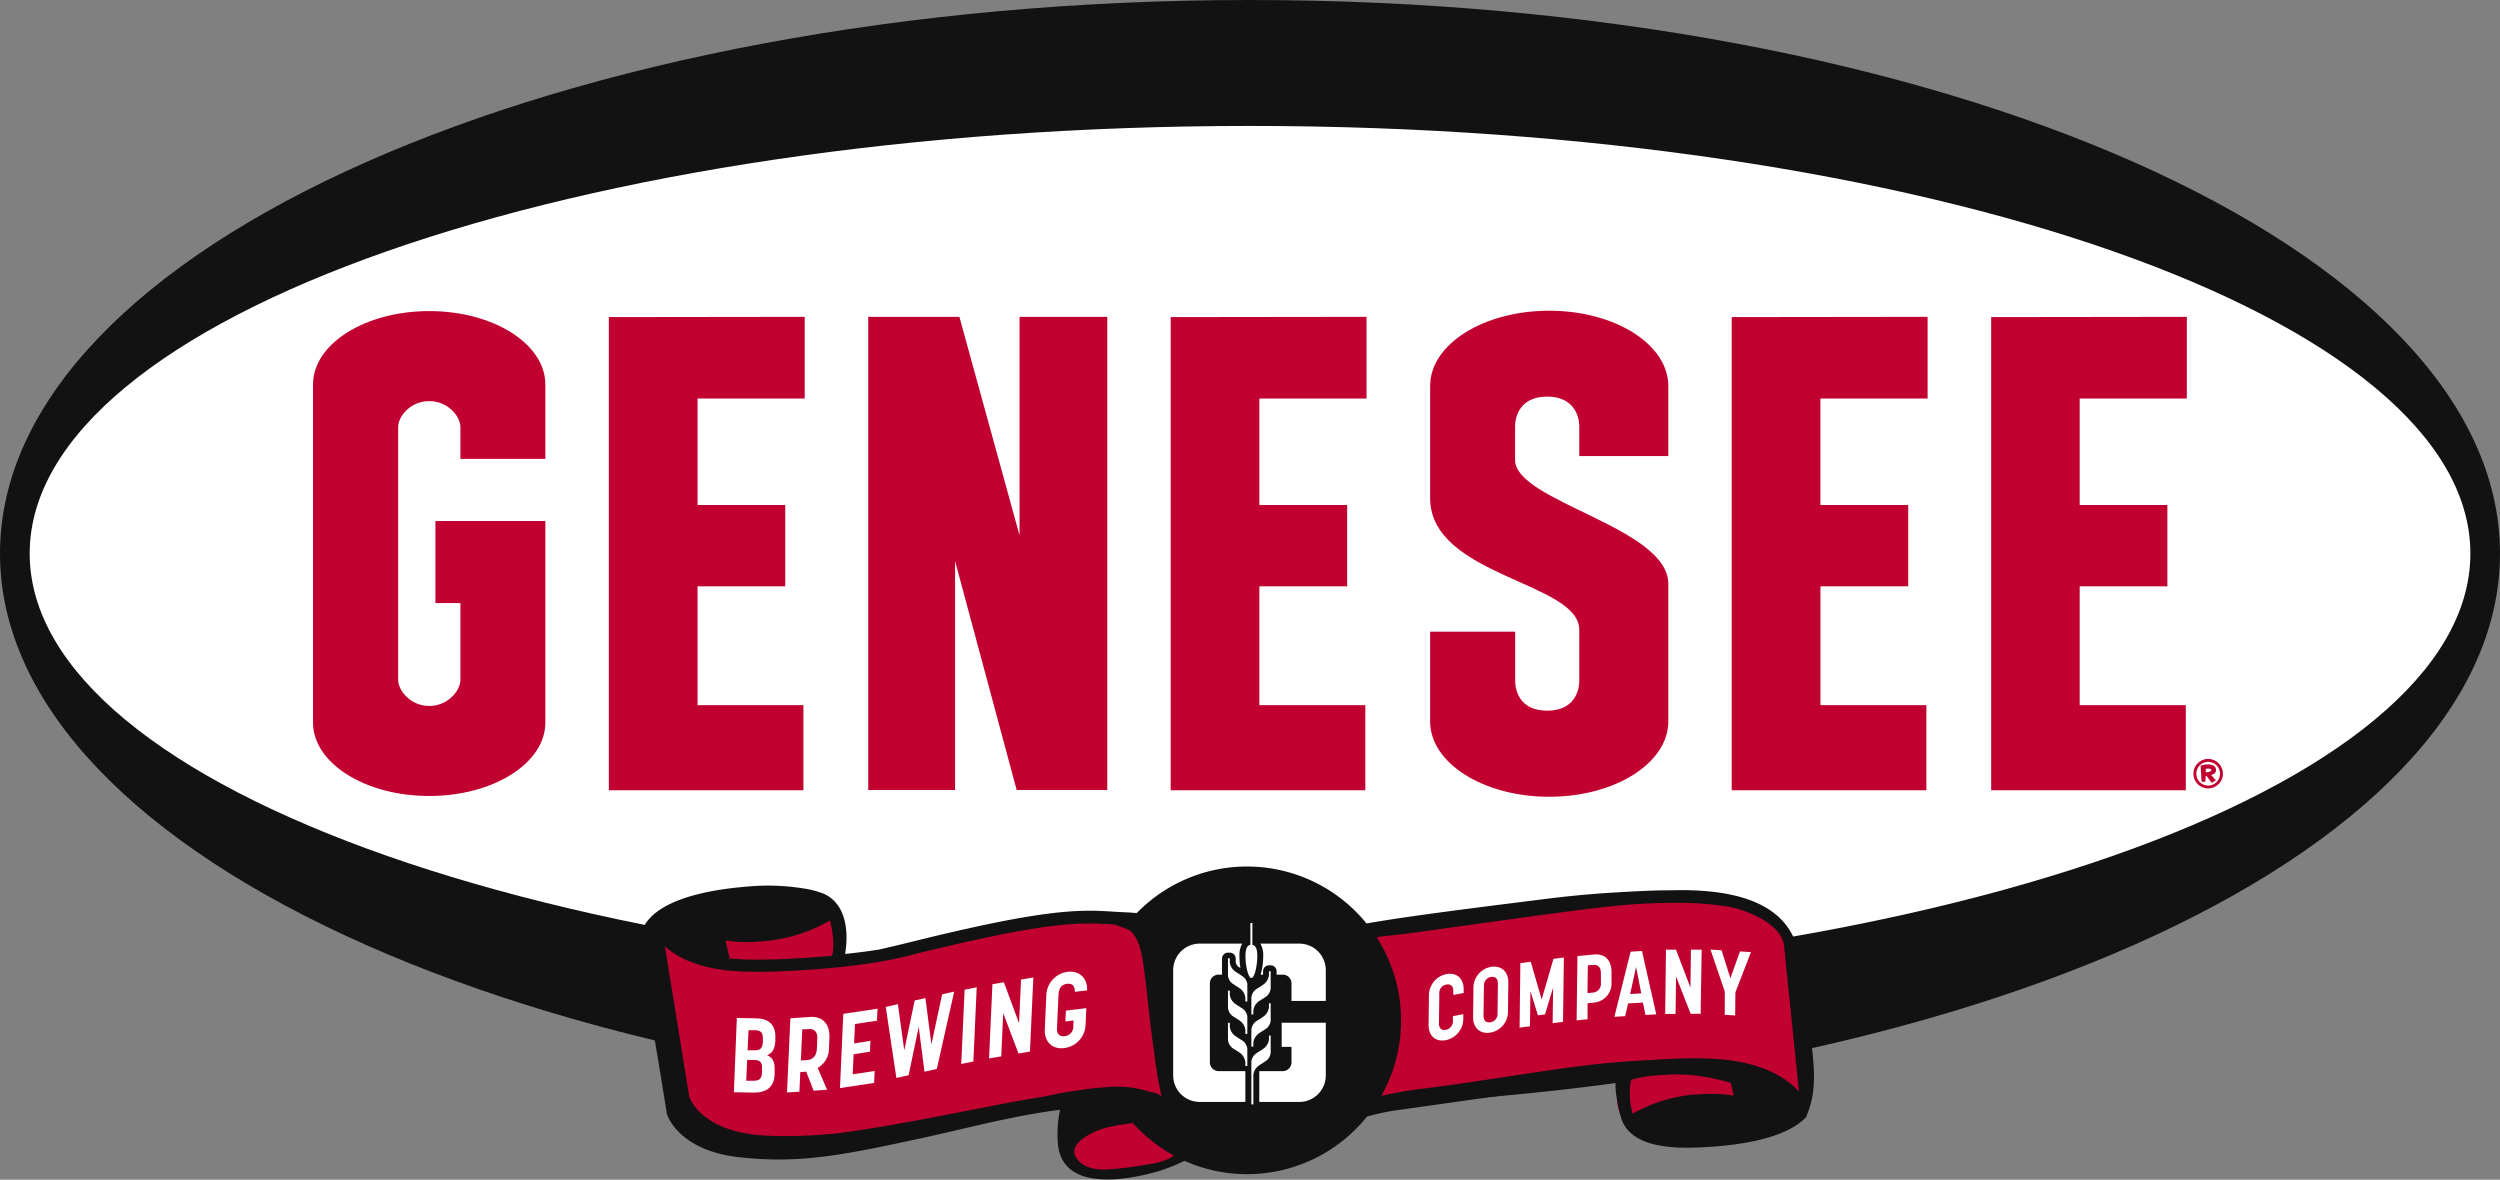 <svg xmlns="http://www.w3.org/2000/svg" viewBox="0 0 481.79 227.36"><rect x="0" y="0" width="481.79" height="227.36" fill="#808080" stroke="none"/><defs><style>.cls-1,.cls-5{fill:#121212;}.cls-1,.cls-2,.cls-6{fill-rule:evenodd;}.cls-2,.cls-4{fill:#fff;}.cls-3,.cls-6{fill:#c10230;}.cls-7{fill:none;}</style></defs><title>Asset 4</title><g id="Layer_2" data-name="Layer 2"><g id="Layer_1-2" data-name="Layer 1"><path class="cls-1" d="M0,106.67C0,47.75,107.85,0,240.89,0s240.9,47.75,240.9,106.67S373.94,213.36,240.89,213.36,0,165.6,0,106.67"/><path class="cls-2" d="M5.72,106.67c0-45.5,105.29-82.4,235.17-82.4s235.19,36.9,235.19,82.4-105.31,82.41-235.19,82.41S5.72,152.19,5.72,106.67"/><path class="cls-3" d="M347.84,200.62c0-4.49-.16-9.22-1.5-13.53-.89-2.87-.49-7.73-3.31-9.6-1-.69-2.56-1.15-3.76-1.88s-2.56-2-4-2.39c-3.8-1.12-9.33-.16-13.24-.16-7.21,0-14.35,1.16-21.55,1.5-6.87.33-13.61.78-20.48,1.68-6.18.82-11.39,2.54-17.71,2.69-4.86.12-9.9.37-14.54,1.9a11.1,11.1,0,0,1-.93,2.42,9.36,9.36,0,0,0-.7,1.11v9.16c.11.32.24.63.37.94.6,2.68-.36,5.95.38,8.25a28.79,28.79,0,0,1,1.1,11.21c10.21,1.13,21.41-3.29,31.24-4.14,6.27-.54,12.37-.56,18.58-1.9a68.35,68.35,0,0,1,16.88-1,7.82,7.82,0,0,0-2.17,2.24c-1.14,1.82-1.25,4.16.51,7.16,2.71,4.64,9.61,4,14.18,4.05,4.35.1,9.72.68,13-2,1.92-1.59,5.37-2.82,6.68-4.58l.41.11a6.79,6.79,0,0,1,0-.78,2.19,2.19,0,0,0,.1-1.25,34.81,34.81,0,0,0,.52-4.33Z"/><path class="cls-4" d="M282,196.29a4.2,4.2,0,0,1-3.4,4.17c-2,.36-3.31-.87-3.29-3l.07-5.55a4.19,4.19,0,0,1,3.38-4.19c2-.35,3.33.87,3.31,3v.65l-2,.36V191c0-1.12-.62-1.39-1.33-1.26a1.62,1.62,0,0,0-1.36,1.75l-.07,5.71c0,1.12.62,1.39,1.32,1.27a1.66,1.66,0,0,0,1.37-1.76v-.89l2-.37Z"/><path class="cls-4" d="M283.89,196l.07-5.55a4.09,4.09,0,0,1,3.4-4.12c2-.31,3.35.95,3.32,3.06l-.07,5.55A4.09,4.09,0,0,1,287.2,199C285.22,199.32,283.87,198.07,283.89,196Zm2.08-6-.07,5.71c0,1.12.62,1.41,1.32,1.3a1.61,1.61,0,0,0,1.38-1.73l.07-5.7c0-1.13-.62-1.41-1.34-1.3A1.58,1.58,0,0,0,286,190Z"/><path class="cls-4" d="M294.94,191l-.09,6.78-2,.26L293,185.6l2-.25,2.1,7.27,2.28-7.84,2-.25-.16,12.38-2,.26.09-6.82-1.57,5.15-1.36.17Z"/><path class="cls-4" d="M303.84,196.64l.16-12.39,3.21-.3c2-.18,3.38,1,3.35,3.44l0,1.83a3.71,3.71,0,0,1-3.45,4l-1.16.11,0,3.09ZM306,186.05l-.07,5.34.94-.09a1.7,1.7,0,0,0,1.65-1.91l0-1.79c0-1.48-.8-1.72-1.61-1.64Z"/><path class="cls-4" d="M316.62,193.21l-2.86.17-.57,2.45-2.07.12,3.12-12.55,2.19-.13,2.76,12.21-2.08.12Zm-2.47-1.65,2.15-.12-1-5.09Z"/><path class="cls-4" d="M327.74,195.38h-1.92l-2.82-7.2-.09,7.22-2,0,.15-12.38,1.93,0,2.79,7.3.09-7.3,2.07,0Z"/><path class="cls-4" d="M332.4,191.1l-2.76-8.1,2.14.14,1.69,5.39,1.85-5.17,2.12.13-3,7.74-.05,4.46-2-.12Z"/><path class="cls-3" d="M225.63,218.34c-.77-5.37-1.18-10.74-1.95-16.31-.57-4.09-1.27-25.46-6.27-25.5-4.71,0-9.4-.08-14,.34l0,.87a71.46,71.46,0,0,0-9.15.76c-4.09.57-7.84,1.88-12,2.48a62,62,0,0,0-8,1.94c-2.64.75-5.14.56-7.82,1-.92.14-3.16.39-3.79,1-.09-7.45-4.55-11.74-12.32-12-5.12-.19-11.76,1.31-16.63,3.14-2.8,1.06-5.51,2.46-6.73,5.11a13.49,13.49,0,0,0-.75,2.16V192a3.42,3.42,0,0,1,.63,1.9c.21,6.18.47,12.45,2.67,18.29a3.16,3.16,0,0,1,.21,1,11.6,11.6,0,0,0,4.53,4c4.44,2,8.59,5,13.53,4.73,6.06-.4,12-1.17,18.1-1.69a95.34,95.34,0,0,0,15.82-2.42c6.94-1.78,13.94-3.36,21-4.59.71-.13,1.38-.24,2.05-.34l.2,5.29a3.22,3.22,0,0,1,.3,1.57c-.27,6,3.65,6,8.36,6l.88-.15a53.53,53.53,0,0,1,6-.74c1.93-.47,3.85-1,5.78-1.5C226.07,221.62,225.85,219.92,225.63,218.34Z"/><path class="cls-4" d="M142,196.18l3.64.07c2.34,0,3.89,1.11,3.78,3.71l0,.66c-.07,1.57-.64,2.37-1.57,2.74,1,.44,1.51,1.22,1.43,2.91l0,.83c-.11,2.54-1.76,3.5-4.1,3.46l-3.75-.07Zm3.13,12.1c1.08,0,1.66-.23,1.73-1.63l0-.73c.06-1.28-.5-1.63-1.49-1.65l-1.38,0-.18,4Zm.31-5.88c.9,0,1.52-.19,1.58-1.6l0-.54c.06-1.46-.58-1.7-1.6-1.72l-1.17,0-.18,3.86Z"/><path class="cls-4" d="M151.67,210.54l.65-14.3,3.77-.26c2.35-.16,3.88,1.27,3.75,4.07l-.08,1.89a4.29,4.29,0,0,1-2.18,3.85l1.81,4.22-2.59.18-1.43-3.66-1.14.08-.17,3.77Zm2.94-12.17-.27,6,1.09-.07c1-.07,1.9-.52,2-2.24l.08-1.83c.08-1.62-.8-2-1.79-1.9Z"/><path class="cls-4" d="M169,196.7l-4.23.64-.17,3.74,3.15-.49-.1,2.09-3.15.49-.17,3.87,4.23-.65-.1,2.3-6.58,1,.64-14.3,6.59-1Z"/><path class="cls-4" d="M170.7,194.05l2.34-.53,1.23,8.91,2-9.62,2.07-.46,1.16,8.91,2.07-9.64,2.32-.52L180.54,206l-2.38.53-1.11-8.67-1.94,9.35-2.36.53Z"/><path class="cls-4" d="M187.58,204.57l-2.33.47.65-14.31,2.33-.46Z"/><path class="cls-4" d="M198.49,202.65l-2.21.37-2.95-7.78-.37,8.34-2.35.39.65-14.3,2.21-.37,2.92,7.91.38-8.44,2.37-.4Z"/><path class="cls-4" d="M209.35,194.29l-.14,3.1a4.68,4.68,0,0,1-4.14,4.59c-2.3.28-3.83-1.22-3.72-3.65l.29-6.43a4.7,4.7,0,0,1,4.1-4.61c2.3-.27,3.83,1.2,3.77,3.57l-2.36.28c0-1.26-.59-1.64-1.5-1.54s-1.59.68-1.66,2.12l-.29,6.41c-.06,1.26.61,1.66,1.48,1.56a1.84,1.84,0,0,0,1.67-1.93l.05-1.1-1.58.19.1-2.09Z"/><path class="cls-5" d="M348.74,198.61c-.83-5.86-.64-14-3.7-19.11-3.69-6.22-12-7.63-18.59-7.91-2.19-.1-4.37,0-6.55,0-3.6.1-7.19.3-10.79.54-3.94.27-7.91.68-11.83,1.18-6.95.89-25,3.06-33.93,4.66a29.65,29.65,0,0,0-44.29-2c-.82-.08-1.6-.13-2.32-.16l-1.89-.1c-5-.31-10.38-.79-28.42,3.25-7.48,1.66-12.33,3-17.11,4.05-1.94.3-4,.58-6.45.83.71-4.26.23-9.68-4.16-11.62a17.7,17.7,0,0,0-3.84-1,43.19,43.19,0,0,0-11-.35c-6.14.5-21.21,2.41-20.56,11.45.14,2.12.65,4.23,1,6.34,1,6.92,2.26,13.8,3.35,20.69.29,1.77.57,3.53.85,5.3,0,0,2,7.1,14.08,8.38,10.53,1.12,18,0,32.63-3.18l.48-.1c9-1.88,18.07-4.43,27.26-5.7l1.32-.16a22.84,22.84,0,0,0-.4,6.59c.84,8.84,12.23,7.29,19.38,5.23a36.05,36.05,0,0,0,5-2,29.62,29.62,0,0,0,35.19-8.54c.7-.19,1.29-.33,1.48-.38a39.88,39.88,0,0,1,4.83-.91c12.17-1.7,24.33-3.5,36.53-4.94,1.68-.2,3.36-.37,5.05-.53a15.14,15.14,0,0,0,.21,3.09,31.42,31.42,0,0,0,.8,3.71c1.84,6.77,12.35,6.13,17.66,5.77,4.52-.32,14-1.36,18.07-5.7a5.1,5.1,0,0,0,.19-.55l0,0C350.32,209.87,349.56,204.43,348.74,198.61ZM147.06,181.39a30.26,30.26,0,0,0,12.89-4c.54,2.16.92,5,.39,6.8-5.06.45-9.61.71-13.33.74a60,60,0,0,1-6.39-.22l-.8-3.47A28,28,0,0,0,147.06,181.39Zm58.85,29c-1,.16-3.52.69-4.77.94-3,.49-6.67,1.13-11,2-11.31,2.21-20.44,4-28.82,5.09-3.11.31-6.21.49-9.4.52a59.47,59.47,0,0,1-6.09-.22c-11-1.16-13-7.26-13-7.38l-4.7-29c2,1.84,5.34,3.7,10.56,4.47.46.07.9.15,1.38.21l1.16.09q2.51.2,5.85.16c.38,0,.81,0,1.2,0,5-.17,18.18-.73,27.58-3.29,1.67-.45,3.36-.81,5-1.2,2-.49,4.06-1,6.09-1.41,17.75-4,22.93-3.49,27.77-3.2a23.8,23.8,0,0,1,3.08,1.17c1.71,1.61,2.21,4.13,2.58,6.8.77,5.56,1.18,10.93,2,16.29a86.8,86.8,0,0,0,1.48,8.87,4.08,4.08,0,0,0-2.28-.88,19.7,19.7,0,0,0-7.84-.93h-.12a62.12,62.12,0,0,0-6.9.81Zm15.69,13.93a67.67,67.67,0,0,1-8.5,1.07c-2.15.06-4.61-.41-5.78-2.45s1.49-3.72,3-4.51c2.46-1.31,5.24-1.6,8-2a29.58,29.58,0,0,0,7.86,6.24C225.44,223.41,223.66,224,221.6,224.36Zm105.5-13.43a29.12,29.12,0,0,0-12.47,3.74,14.71,14.71,0,0,1-.34-6.41c.06-.19.9-.33,1.08-.38a13.46,13.46,0,0,1,1.89-.38,38.49,38.49,0,0,1,3.89-.32,28.09,28.09,0,0,1,6.08.2,37.3,37.3,0,0,1,6.33,1.35l.53,2.46A26.63,26.63,0,0,0,327.1,210.93Zm18.73-1.41c-6.06-5.45-15.16-5.75-22.85-5.46-2.45.1-4.89.26-7.33.4-4.17.23-8.26.65-12.39,1.2-9.71,1.27-19.35,3-29.06,4.18a78,78,0,0,0-8,1.39,29.62,29.62,0,0,0-.9-30.56c1.71-.3,3-.37,3.1-.38,2.55-.28,5.09-.64,7.63-1l11.23-1.56c4.09-.57,8.18-1.14,12.27-1.68,3.54-.47,7.08-.94,10.63-1.32A118.36,118.36,0,0,1,324,174a58.6,58.6,0,0,1,8.87.7c3.5.56,10.5,3.26,10.95,7.6l.77,7.68.25,2.3,1.84,18.06Z"/><path class="cls-2" d="M255.5,197.1v10.17a5.1,5.1,0,0,1-5.13,5.09h-7.69v-5.94h4.53a1.68,1.68,0,0,0,1.68-1.67v-3H247V197.1ZM240,206.42h-5.17a1.68,1.68,0,0,1-1.67-1.67V189.5a1.67,1.67,0,0,1,1.67-1.67h.67v-3.11a1.15,1.15,0,0,1,1.15-1.13H237a1.14,1.14,0,0,1,1.14,1.13v.75a1.5,1.5,0,0,0,.61.9l.3.19a14.78,14.78,0,0,1-.19-2.28,4.61,4.61,0,0,1,.53-2.43h-8.16a5.12,5.12,0,0,0-5.14,5.1v20.32a5.11,5.11,0,0,0,5.14,5.09H240Zm10.35-24.57H242.9a4.51,4.51,0,0,1,.54,2.43,12.64,12.64,0,0,1-.5,3.55h.47v-.66a1.14,1.14,0,0,1,1.14-1.14h.33a1.13,1.13,0,0,1,1.14,1.14v.66h1.19a1.67,1.67,0,0,1,1.68,1.67v3.4h6.61v-6A5.11,5.11,0,0,0,250.37,181.85Zm-10.91,18.7-1.32-.85a2.56,2.56,0,0,1-1.12-1.86v-.73h-.35v3.28a2.2,2.2,0,0,0,.91,1.61l1.32.85A2.55,2.55,0,0,1,240,204.7v.73h.38v-3.28A2.23,2.23,0,0,0,239.46,200.55Zm.94-4.58v3.28H240v-.74a2.57,2.57,0,0,0-1.12-1.85l-1.32-.84a2.24,2.24,0,0,1-.91-1.62v-3.29H237v.75a2.54,2.54,0,0,0,1.12,1.85l1.32.85A2.25,2.25,0,0,1,240.4,196Zm0-6.19V193H240v-.72a2.54,2.54,0,0,0-1.12-1.84l-1.32-.86a2.2,2.2,0,0,1-.91-1.6v-3.3H237v.75a2.52,2.52,0,0,0,1.12,1.84l1.32.86A2.23,2.23,0,0,1,240.4,189.78ZM242.1,203l1.33-.86a2.57,2.57,0,0,0,1.12-1.84v-.74h.33v3.28a2.21,2.21,0,0,1-.9,1.61l-1.32.86a2.54,2.54,0,0,0-1.12,1.84v5.68h-.38V204.6A2.25,2.25,0,0,1,242.1,203Zm0-6.19,1.33-.86a2.59,2.59,0,0,0,1.12-1.85v-.74h.33v3.29a2.21,2.21,0,0,1-.9,1.61l-1.32.85a2.57,2.57,0,0,0-1.12,1.85v.74h-.38v-3.28A2.29,2.29,0,0,1,242.1,196.8Zm0-6.18,1.33-.86a2.6,2.6,0,0,0,1.12-1.86v-.73h.33v3.29a2.27,2.27,0,0,1-.9,1.61l-1.32.84a2.57,2.57,0,0,0-1.12,1.85v.74h-.38v-3.28A2.27,2.27,0,0,1,242.1,190.62Zm.2-6.34c0,1.77-.52,4.19-1.14,4.19s-1.14-2.42-1.14-4.19c0-1.6.41-2.11.95-2.2v-4.21h.38v4.21C241.89,182.17,242.3,182.68,242.3,184.28Z"/><path class="cls-3" d="M184.89,61.06l11.59,42.1V61.06h16.91v91.19H195.93l-11.87-44.12v44.12H167.32V61.06Zm90.72,13.32V96c0,15.08,28.74,16.13,28.74,25.37v9.83c0,2.17-1.13,5.76-6.19,5.76S292,133.37,292,131.2v-9.47H275.61v17.32c0,8,10.27,14.5,22.95,14.5s22.95-6.5,22.95-14.5V112.52c0-10.93-29.53-15.84-29.53-23.89V82.19c0-2.15,1.13-5.76,6.18-5.76s6.19,3.61,6.19,5.76v5.7h17.16V74.38c0-8-10.27-14.5-22.95-14.5s-22.95,6.47-22.95,14.5M105.1,74.11c0-7.83-10-14.16-22.38-14.16s-22.4,6.33-22.4,14.16v65.13c0,7.81,10,14.16,22.4,14.16s22.38-6.35,22.38-14.16V100.41H83.91v15.81h4.82V131c0,2.11-2.43,5.05-6,5.05s-6-2.94-6-5.05V82.3c0-2.09,2.4-5,6-5s6,2.94,6,5v6.13H105.1Zm278.63-13v91.19h37.51V135.89H400.79V113h16.9V97.32h-16.9V76.8h20.65V61.06Zm-50,0v91.19h37.51V135.89H350.83V113h16.91V97.32H350.82V76.8h20.66V61.06Zm-108.12,0v91.19h37.51V135.89H242.7V113h16.92V97.32H242.7V76.8h20.65V61.06Zm-108.28,0v91.19h37.5V135.89H134.43V113h16.9V97.32h-16.9V76.8h20.65V61.06Z"/><path class="cls-6" d="M422.71,149.11a2.84,2.84,0,1,1,2.83,2.83,2.83,2.83,0,0,1-2.83-2.83m2.83,2.28a2.28,2.28,0,1,0-2.27-2.28,2.28,2.28,0,0,0,2.27,2.28m1.13-2.24a1,1,0,0,0,.32-.41.93.93,0,0,0,.05-.53.91.91,0,0,0-.37-.61,2.06,2.06,0,0,0-.76-.25,3.16,3.16,0,0,0-.92,0,4.92,4.92,0,0,0-.88.21c0,.57.06,1.12.08,1.66s.07,1,.1,1.45c.13,0,.24,0,.36,0H425c0-.17,0-.35.05-.53s0-.39,0-.6h.2c.16.24.34.48.52.71s.34.45.48.61l.38-.22a2.54,2.54,0,0,0,.28-.21q.12-.07.12-.09c-.13-.13-.27-.27-.41-.44s-.32-.34-.49-.53a1.5,1.5,0,0,0,.5-.27m-1.51-.93a1.49,1.49,0,0,1,.5-.05,1.36,1.36,0,0,1,.38.07.25.25,0,0,1,.16.16c0,.13-.06.24-.26.33a2,2,0,0,1-.81.15c0-.22,0-.45,0-.66"/><rect class="cls-7" x="48.34" y="59.5" width="385.67" height="93.33"/></g></g></svg>